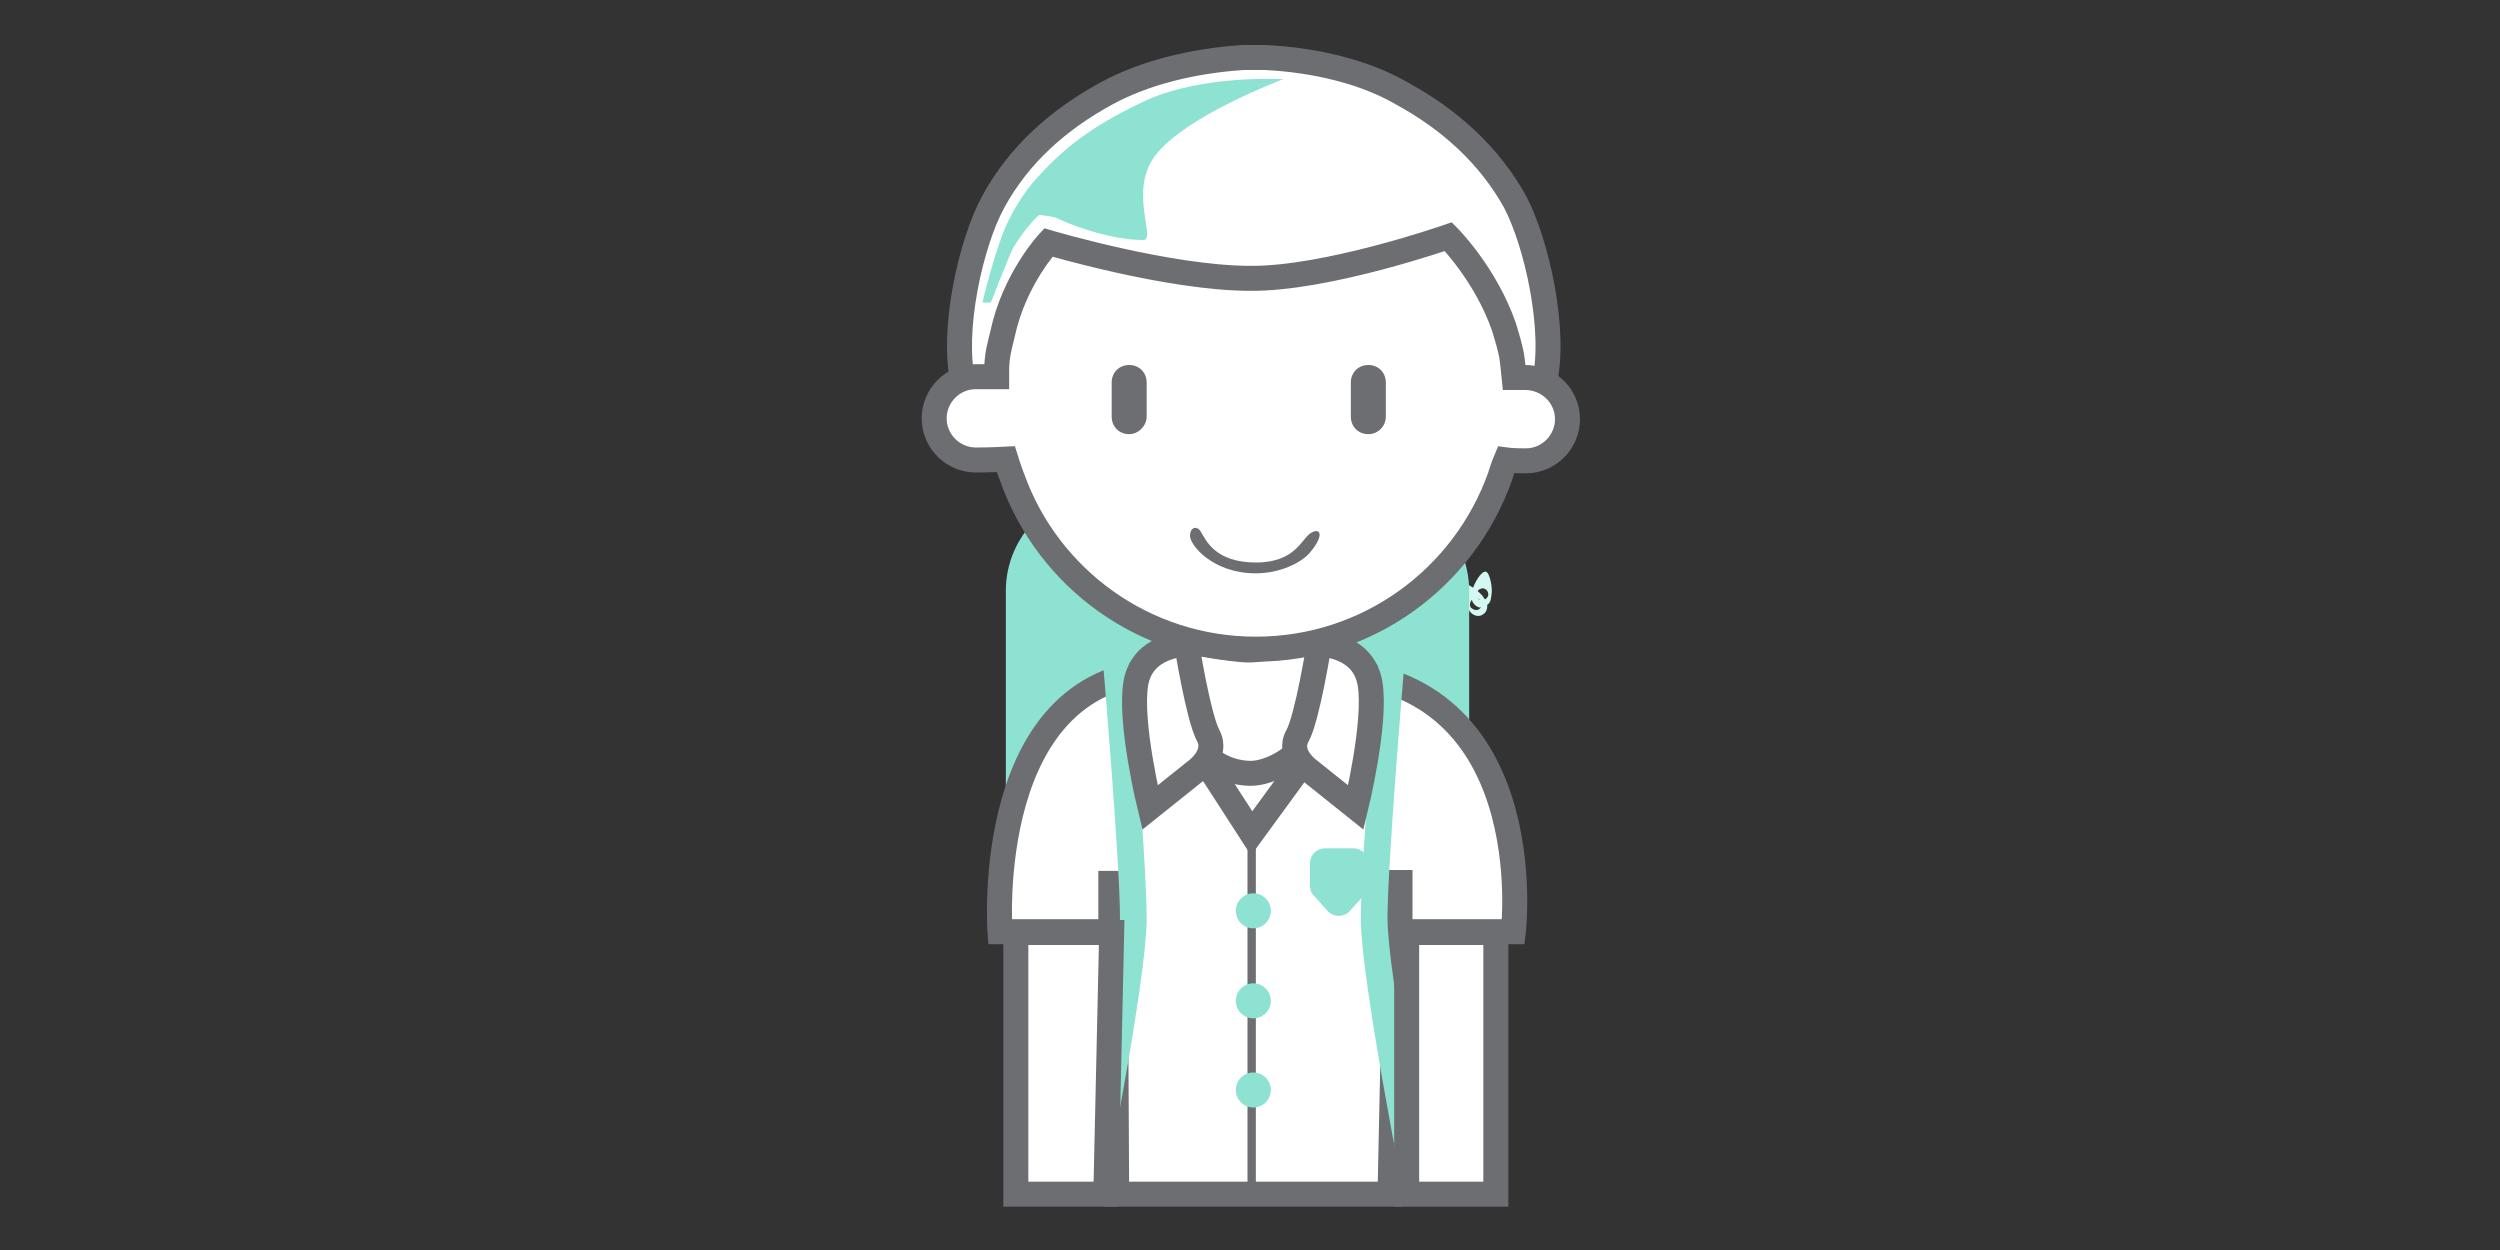<?xml version="1.0" encoding="utf-8"?>
<!-- Generator: Adobe Illustrator 22.1.0, SVG Export Plug-In . SVG Version: 6.00 Build 0)  -->
<svg version="1.1" id="Layer_1" xmlns="http://www.w3.org/2000/svg" xmlns:xlink="http://www.w3.org/1999/xlink" x="0px" y="0px"
	 viewBox="0 0 300 150" style="enable-background:new 0 0 300 150;" xml:space="preserve">
<rect x="0" y="0" width="300" height="150" fill="#333333" stroke="none"/>
<style type="text/css">
	.st0{fill:#D4F9F2;}
	.st1{fill:#8DE2D2;}
	.st2{fill:#FFFFFF;stroke:#6D6E71;stroke-width:3;stroke-miterlimit:10;}
	.st3{fill:#6D6E71;}
	.st4{fill:none;stroke:#6D6E71;stroke-miterlimit:10;}
</style>
<path class="st0" d="M178.3,72.1l-0.4-0.6c-0.4-0.5-1.9-1.7-2.4-1.4s0.1,2.2,0.5,2.7l0.4,0.6c0.4,0.5,1.1,0.7,1.6,0.3
	C178.5,73.4,178.6,72.6,178.3,72.1z M176.5,72.9c-0.2-0.3-0.1-0.7,0.2-1c0.3-0.2,0.8-0.1,1,0.2c0.2,0.3,0.1,0.8-0.2,1
	C177.2,73.3,176.8,73.2,176.5,72.9z"/>
<path class="st0" d="M178.9,71.9l0.1-0.7c0.1-0.6-0.2-2.5-0.7-2.6c-0.6-0.1-1.5,1.6-1.6,2.2l-0.1,0.7c-0.1,0.6,0.3,1.2,0.9,1.4
	C178.2,72.9,178.8,72.5,178.9,71.9z M177.2,71.2c0.1-0.4,0.4-0.6,0.8-0.6c0.4,0.1,0.6,0.4,0.6,0.8c-0.1,0.4-0.4,0.6-0.8,0.6
	C177.3,72,177.1,71.6,177.2,71.2z"/>
<path class="st1" d="M164.3,129.3h-31.6c-6.6,0-12-5.4-12-12V70.9c0-6.6,5.4-12,12-12h31.6c6.6,0,12,5.4,12,12v46.4
	C176.3,123.9,170.9,129.3,164.3,129.3z"/>
<g>
	<g>
		<path class="st2" d="M134,143.3l-0.2-37.3l-0.5,0l0,5.8l-13.3,0c0,0-2.3-31.3,20.3-31.3l17.7,0c27.3,0,23.6,31.3,23.6,31.3h-13.6
			l0-5.9h-0.4l-0.8,37.4H134z"/>
		<path class="st1" d="M168.6,144.1h3.2c0,0-5.3-27.1-5.3-33.9c0-6.8,2.1-31.4,2.1-31.4h-3.2c0,0-2.1,24.3-2.1,31.5
			S168.6,144.1,168.6,144.1z"/>
		<path class="st1" d="M132.3,144.1h-3.2c0,0,5.3-27.1,5.3-33.9c0-6.8-2.1-31.4-2.1-31.4h3.2c0,0,2.1,24.3,2.1,31.5
			S132.3,144.1,132.3,144.1z"/>
		<rect x="168.8" y="111.9" class="st2" width="10.7" height="31.4"/>
		<polygon class="st2" points="157.2,90.4 144,90.4 150.2,100 		"/>
		<path class="st2" d="M158.3,76.7c0,0,0.5,7.7-1,11.2c-1.3,3.1-5,4.9-7.2,4.9c-2.3,0-5.5-1.1-7.2-4.6c-1.6-3.4-0.3-11.2-0.3-11.2
			s5.3,1,7.3,1C151.7,78,158.3,76.7,158.3,76.7z"/>
		<path class="st2" d="M119,44.5"/>
		<path class="st2" d="M143.5,92.5l-5.5,4.4c0,0-2.5-10.2-1.7-14.9s6.1-4.7,6.1-4.7s1.4,8.8,2.6,11
			C146.2,90.6,143.5,92.5,143.5,92.5z"/>
		<path class="st2" d="M157.2,92.5l5.5,4.4c0,0,2.5-10.2,1.7-14.9s-6.1-4.7-6.1-4.7s-1.4,8.8-2.6,11
			C154.4,90.6,157.2,92.5,157.2,92.5z"/>
		<g>
			<path class="st2" d="M185.3,46l-34.9-0.4L115.6,46c-1.5-6.2,0.9-16.9,3.6-21.8c3.1-5.7,7.9-9.9,13.6-13
				c4.4-2.4,10.2-3.9,16.4-4.3c0.4,0,0.8,0,1.2,0h0.2c0.4,0,0.8,0,1.2,0c6.2,0.3,12.1,1.8,16.4,4.3c5.7,3.1,10.5,7.4,13.6,13
				C184.4,29.1,186.8,39.8,185.3,46z"/>
			<path class="st1" d="M137.2,12.2c6.9-3.3,16.8-2.7,16.8-2.7s-11.8,4.4-15.4,9.2c-3.2,4.3,0.2,10.1-1.4,10.1
				c-4.4,0-9.6-2.2-10.3-2.6c-0.7-0.3-2.2-0.4-2.2-0.4s-1.3,1-3.1,3.9c-0.4,0.7-2.7,6.6-2.7,6.6h-1c0,0,0.9-4,2.3-7.9
				c1-2.8,2.9-5.6,4.1-6.9C127.1,18.4,130.2,15.5,137.2,12.2z"/>
			<path class="st2" d="M188.1,50.3c0,2.7-2.2,5-5,5c-1.7,0-2.4-0.1-2.4-0.1s-0.3,0.7-0.7,2c-4.3,12.1-15.8,20.7-29.3,20.7
				c-13.4,0-24.9-8.5-29.2-20.5c-0.4-1-0.8-2.3-0.8-2.3s-1.9,0.1-3.6,0.1c-2.7,0-5-2.2-5-5c0-2.7,2.2-5,5-5c1.3,0,2.5,0,2.5,0
				s0-0.7,0-1.1c0.1-1.8,0.3-2.3,0.7-4c1.4-6.6,5.5-11,5.5-11s14.5,4.3,24.2,4.3c9.2,0.1,23.8-5,23.8-5s4.5,4.5,6.7,10.9
				c0.3,1,0.7,2.3,0.9,3.4c0.1,0.6,0.3,2.6,0.3,2.6s0,0,1.3,0C185.9,45.3,188.1,47.6,188.1,50.3z"/>
			<path class="st3" d="M135.5,52.1L135.5,52.1c-1.2,0-2.1-0.9-2.1-2.1v-4.1c0-1.2,0.9-2.1,2.1-2.1h0c1.2,0,2.1,0.9,2.1,2.1V50
				C137.6,51.1,136.6,52.1,135.5,52.1z"/>
			<path class="st3" d="M164.2,52.1L164.2,52.1c-1.2,0-2.1-0.9-2.1-2.1v-4.1c0-1.2,0.9-2.1,2.1-2.1l0,0c1.2,0,2.1,0.9,2.1,2.1V50
				C166.3,51.1,165.4,52.1,164.2,52.1z"/>
			<path class="st3" d="M144.1,63.8c0.6,1,1.7,3.7,6.6,3.7c4.9,0,5.5-3,6.7-3.6c1.1-0.6,1.5,0.4-0.2,2.4c-1.1,1.3-3.7,2.5-6.5,2.5
				c-5.2,0-7.9-3.4-7.9-4.5C142.8,63.3,143.6,63,144.1,63.8z"/>
		</g>
		<polygon class="st2" points="132.7,143.3 121.9,143.3 121.9,111.9 133.4,111.9 		"/>
	</g>
	<line class="st4" x1="150.2" y1="100" x2="150.2" y2="143.3"/>
	<circle class="st1" cx="150.4" cy="109.3" r="2.1"/>
	<circle class="st1" cx="150.4" cy="120.1" r="2.1"/>
	<circle class="st1" cx="150.4" cy="130.8" r="2.1"/>
	<path class="st1" d="M163.7,107.4l-1.7,1.9c-0.7,0.8-2,0.8-2.7,0l-1.7-1.9c-0.3-0.3-0.4-0.7-0.4-1.2v-2.6c0-1,0.8-1.8,1.8-1.8h3.4
		c1,0,1.8,0.8,1.8,1.8v2.6C164.2,106.6,164,107,163.7,107.4z"/>
</g>
</svg>
